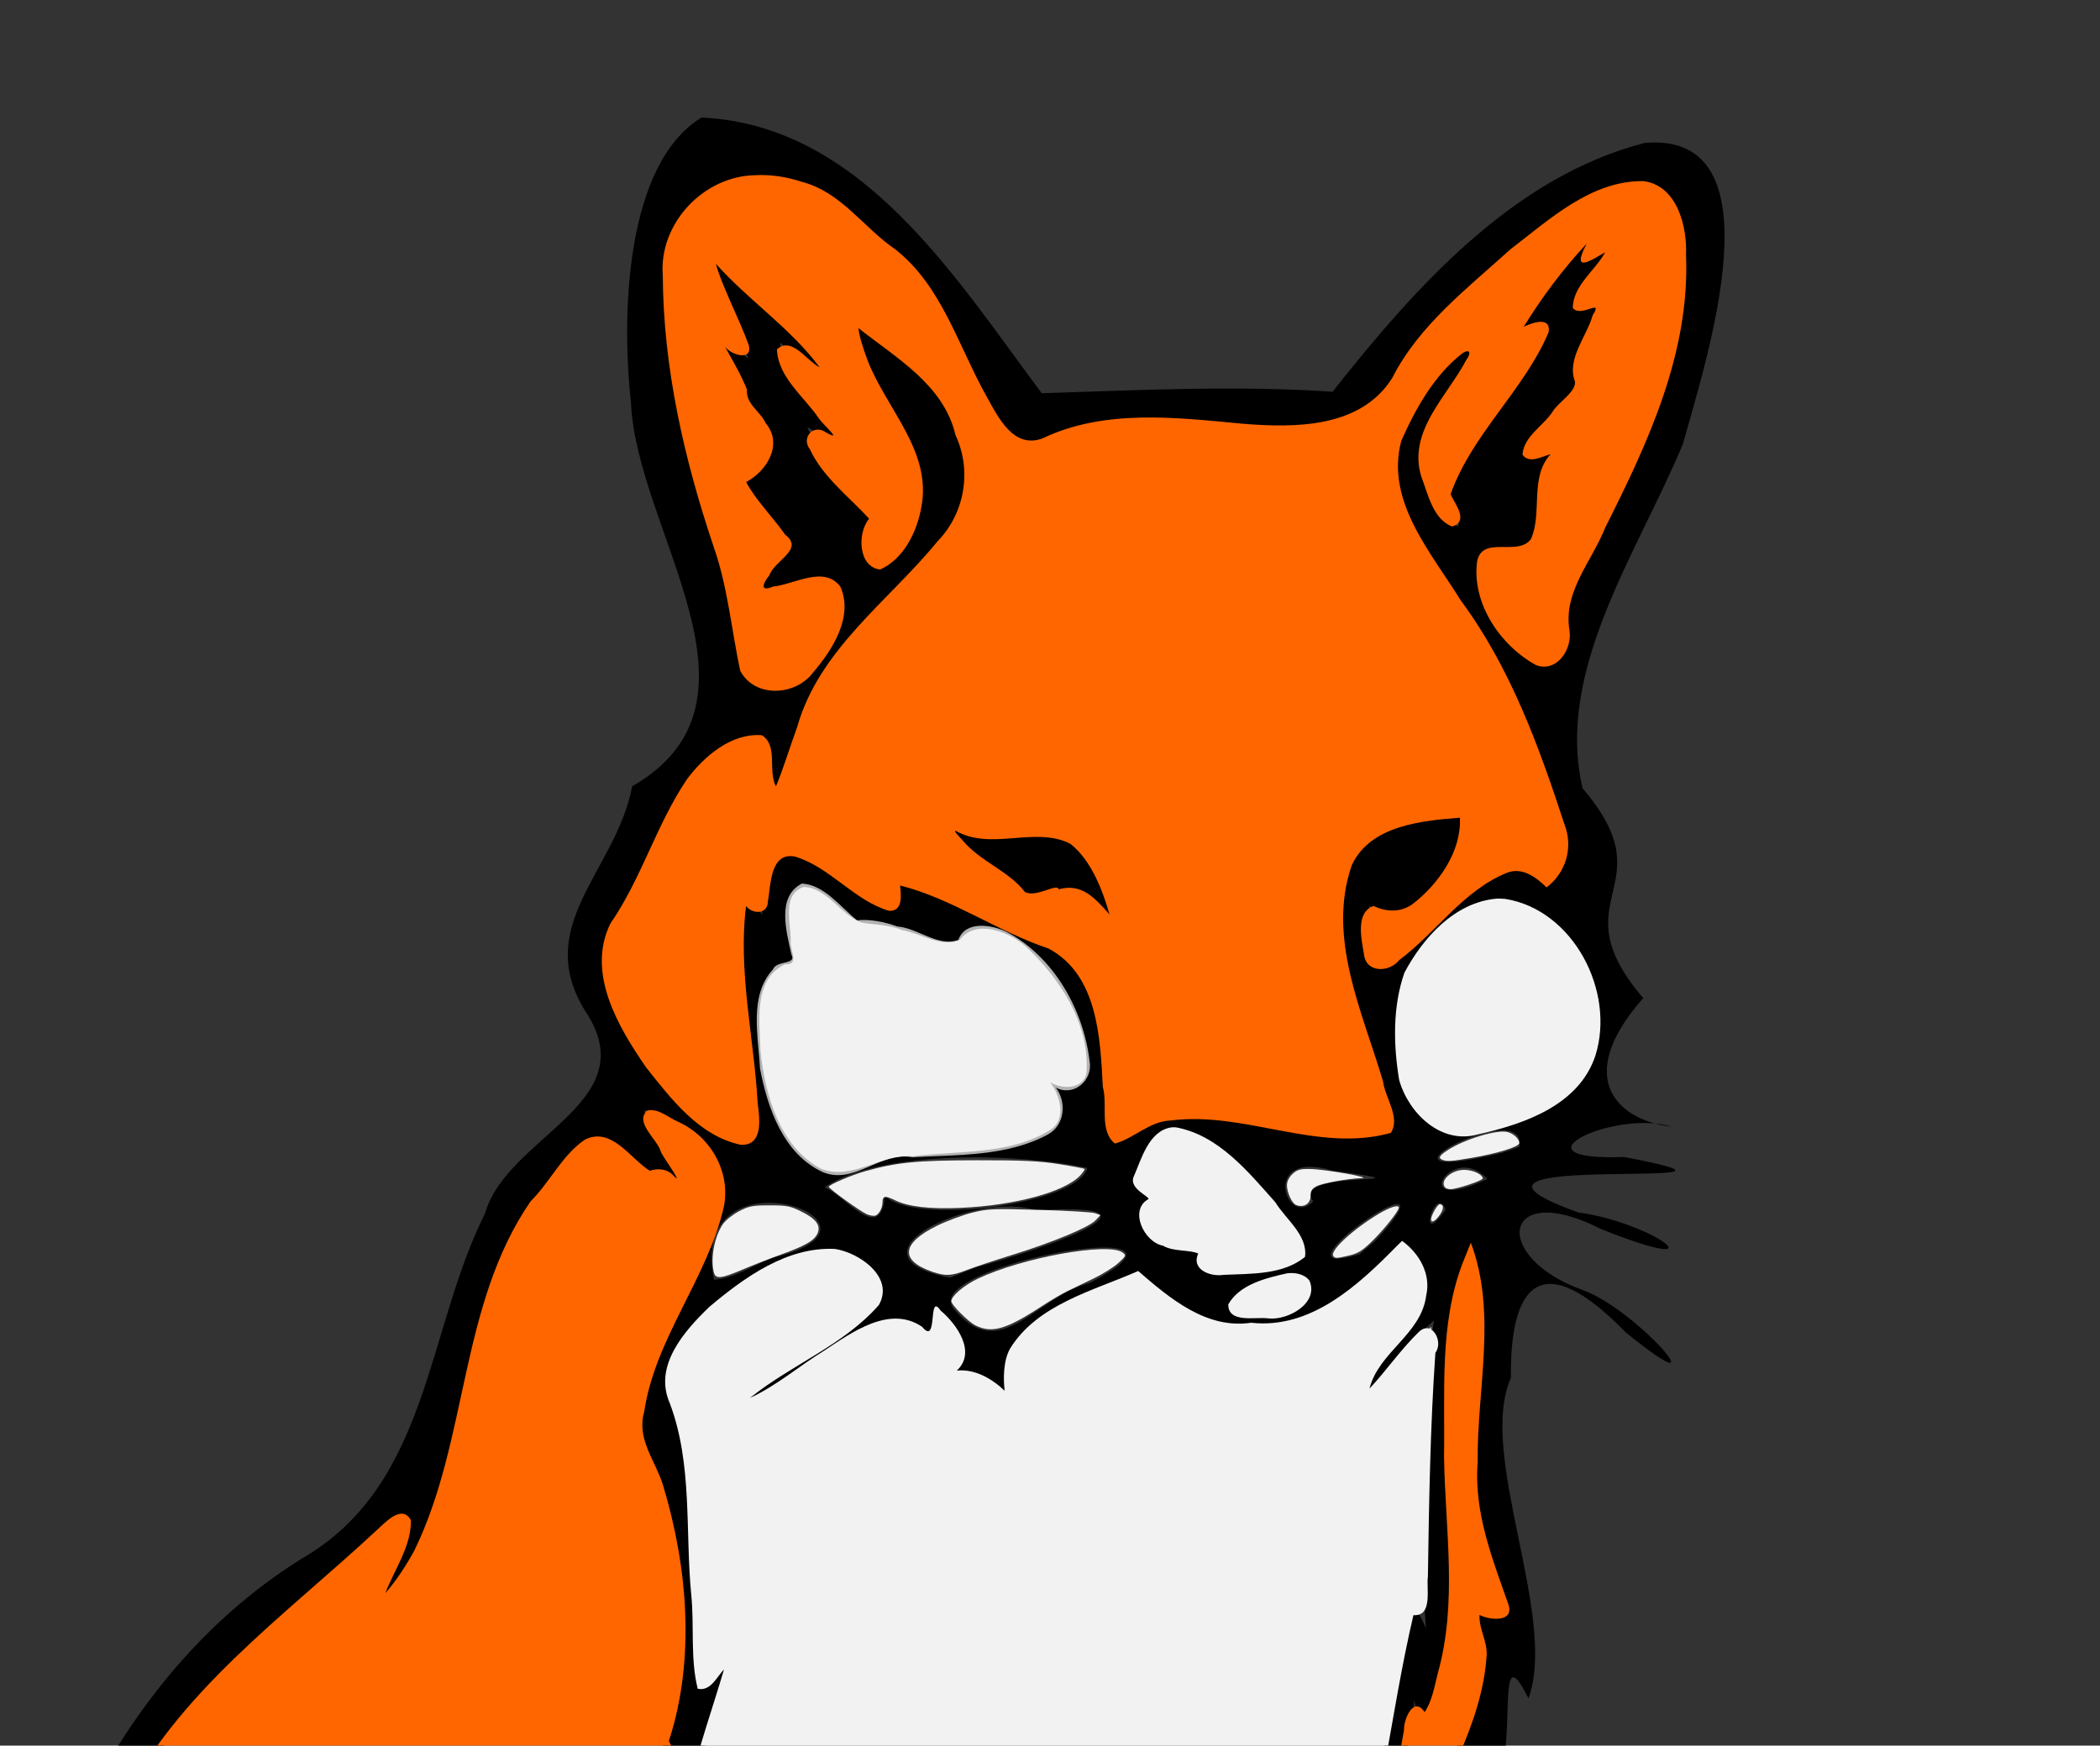 <?xml version="1.0" encoding="UTF-8" standalone="no"?>
<svg
   xmlns:dc="http://purl.org/dc/elements/1.1/"
   xmlns:cc="http://creativecommons.org/ns#"
   xmlns:rdf="http://www.w3.org/1999/02/22-rdf-syntax-ns#"
   xmlns:svg="http://www.w3.org/2000/svg"
   xmlns="http://www.w3.org/2000/svg"
   xmlns:sodipodi="http://sodipodi.sourceforge.net/DTD/sodipodi-0.dtd"
   xmlns:inkscape="http://www.inkscape.org/namespaces/inkscape"
   viewBox="0 0 544.09 452.36"
   id="svg2"
   version="1.1"
   inkscape:version="0.48.5 r10040"
   width="100%"
   height="100%"
   sodipodi:docname="outline-41507.svg"
   inkscape:export-filename="/home/karmax/Bureau/1.png"
   inkscape:export-xdpi="90"
   inkscape:export-ydpi="90">
  <rect x="0" y="0" width="544.09" height="452.36" fill="#333333" stroke="none"/>
  <defs
     id="defs232" />
  <sodipodi:namedview
     pagecolor="#ffffff"
     bordercolor="#666666"
     borderopacity="1"
     objecttolerance="10"
     gridtolerance="10"
     guidetolerance="10"
     inkscape:pageopacity="0"
     inkscape:pageshadow="2"
     inkscape:window-width="1920"
     inkscape:window-height="1031"
     id="namedview230"
     showgrid="false"
     inkscape:zoom="1.7940591"
     inkscape:cx="14.270761"
     inkscape:cy="177.18514"
     inkscape:window-x="0"
     inkscape:window-y="0"
     inkscape:window-maximized="1"
     inkscape:current-layer="g3333" />
  <g
     id="g3333"
     transform="translate(554.051,-584.395)">
    <g
       transform="translate(-793.864,512.01)"
       id="g3327">
      <path
         style="fill-rule:evenodd"
         inkscape:connector-curvature="0"
         d="m 769.544,256.411 c -2.176,-0.797 -4.988,-2.418 -6.25,-3.604 -4.238,-3.981 -2.16,-5.272 2.801,-1.739 1.915,1.364 3.627,1.838 5.03,1.393 1.317,-0.418 1.89,-0.293 1.506,0.328 -0.77,1.247 1.609,2.212 5.451,2.212 1.927,0 2.918,0.509 2.918,1.5 0,1.95 -6.013,1.904 -11.456,-0.089 h 2e-5 z"
         id="path26"
         transform="matrix(1.236,0,0,1.236,-447.799,-7.768)" />
      <path
         style="fill:#ffcc00;fill-rule:evenodd"
         inkscape:connector-curvature="0"
         d="M 584.225,176.988 C 583.551,175.91 583,174.796 583,174.514 c 0,-0.88 3.329,-0.42 7.5,1.037 l 4,1.397 -3.682,-0.507 c -2.64,-0.363 -3.921,-0.08 -4.525,1 -0.719,1.285 -1.024,1.218 -2.068,-0.454 h -2e-5 z"
         id="path90"
         transform="matrix(0.421,0,0,0.421,237.345,243.241)" />
      <path
         style="fill-rule:evenodd"
         inkscape:connector-curvature="0"
         d="m 786.611,255.763 c -2.411,-3.081 -2.819,-3.223 -8.456,-2.944 -6.593,0.327 -7.611,-0.14 -17.834,-8.174 -3.871,-3.042 -5.978,-5.376 -5.642,-6.25 0.656,-1.71 0.352,-1.726 4.258,0.223 2.438,1.216 4.527,1.441 8.404,0.905 12.65,-1.749 15.315,-0.5 20.402,9.562 4.773,9.442 4.108,13.37 -1.131,6.677 z"
         id="path212"
         transform="matrix(1.236,0,0,1.236,-447.799,-7.768)"
         sodipodi:nodetypes="csssssscc" />
    </g>
    <path
       style="fill-rule:evenodd"
       d="m -206.134,1467.186 c -46.368,6.928 -61.884,-43.27 -74.159,-76.898 -14.957,-3.998 -58.812,-16.651 -32.313,11.469 43.103,2.026 48.57,78.868 -3.927,64.363 -35.993,8.442 -85.014,-9.619 -60.756,-53.657 9.574,-19.81 -33.21,-54.93 -17.679,-20.096 5.512,49.653 -63.367,27.146 -87.729,55.41 -32.718,16.319 -68.889,16.713 -105.914,14.899 -16.038,-1.938 -34.421,3.781 -49.265,-1.973 -15.747,-8.197 -27.805,-31.659 -31.626,-18.034 -16.019,-20.002 -14.755,5.929 -29.871,-16.82 -30.448,-23.691 -28.198,-62.899 -25.351,-97.452 3.068,-31.283 8.296,-60.371 32.404,-70.975 17.174,-18.086 41.906,-15.903 63.71,-18.16 16.75,2.223 43.426,23.671 26.715,-4.324 2.439,-16.043 -7.778,-9.595 -1.181,-33.384 -4.285,-12.43 12.497,-32.282 13.269,-41.089 33.446,-20.494 41.877,-54.088 49.653,-90.62 13.076,-32.707 33.988,-62.736 64.328,-81.568 33.108,-19.139 32.143,-58.959 47.413,-89.357 5.616,-19.879 40.598,-28.372 26.801,-51.262 -15.441,-22.996 7.162,-37.261 11.345,-59.493 38.396,-22.1 1.085,-66.032 -0.319,-99.594 -2.544,-23.092 -1.294,-61.688 18.274,-73.717 41.522,1.895 65.905,41.67 88.157,71.44 24.843,-0.775 50.237,-2.069 75.352,-0.389 21.271,-26.872 46.791,-55.761 80.952,-64.485 35.368,-2.981 15.787,56.41 9.821,78.043 -11.67,28.092 -33.102,58.453 -26.01,89.179 22.227,26.065 -6.649,28.122 15.732,54.409 -18.727,21.19 -6.001,31.84 7.305,33.292 -14.869,-4.531 -42.787,8.969 -12.214,7.878 49.351,9.455 -58.483,-2.337 -11.899,14.371 20.163,2.8 37.728,17 5.863,4.298 -25.479,-13.05 -28.876,7.205 -4.555,15.877 14.38,5.29 36.653,31.752 10.922,10.861 -22.205,-22.837 -29.997,-11.743 -29.705,11.857 -8.823,19.721 12.239,61.731 4.558,83.012 -11.26,-22.486 1.9,32.409 -16.5,26.713 -7.116,39.477 -36.258,69.049 -44.823,107.266 -1.863,58.874 -7.595,117.551 -12.744,176.203 32.61,-10.594 62.959,55.985 20.461,58.111 -5.648,19.362 55.877,-2.963 51.634,34.35 10.284,31.905 -22.023,41.356 -46.13,40.048 z m -132.982,-15.649 c -1.133,-29.172 7.776,30.935 7.894,-4.221 0.196,-33.781 3.745,-7.929 4.465,10.051 5.615,-26.577 2.094,-6.103 9.519,4.595 13.995,-6.073 4.413,-54.471 11.125,-15.951 -1.533,23.118 5.813,11.172 8.15,-2.985 -2.111,40.048 24.026,-12.504 1.743,-23.554 -4.758,-16.991 -47.214,-5.14 -27.626,-17.978 -14.531,-32.672 -11.582,-70.239 -21.527,-104.547 -6.692,-21.358 1.374,-75.268 -24.174,-76.444 -3.779,25.051 -13.849,-14.969 -24.192,4.083 -9.532,-8.555 -32.382,-27.792 -18.975,0.225 20.515,59.438 25.324,122.826 45.308,182.294 27.858,-8.62 -19.827,19.29 -4.929,39.022 4.779,17.175 14.301,12.784 11.423,-2.213 10.597,43.832 4.963,-50.987 8.806,-3.83 -3.531,9.969 17.222,37.664 12.991,11.455 z m 125.705,7.902 c 4.511,-14.673 3.672,-21.789 8.21,-8.226 0.281,-18.17 -0.954,-42.233 3.979,-11.185 -6.071,24.922 10.131,21.287 11.266,3.014 3.069,35.36 3.962,-39.237 7.073,-2.663 -1.281,20.918 0.579,17.983 6.556,1.547 1.531,45.387 23.986,-44.911 -15.744,-30.916 -12.438,-3.79 -49.169,9.825 -28.866,-6.142 -33.746,-54.779 -11.66,-120.082 -11.851,-179.784 8.017,-30.606 -8.02,-18.332 -20.905,-0.501 -14.796,-14.027 -33.957,16.593 -37.004,25.014 3.347,40.295 4.453,80.927 10.188,120.945 7.644,16.496 9.253,-1.688 13.655,22.983 3.681,23.474 13.104,42.59 24.337,45.194 -0.316,15.11 14.937,26.274 29.106,20.719 z m -391.06,-2.974 c -12.867,-4.224 -51.744,-42.851 -18.53,-19.712 11.541,9.078 59.025,29.045 41.878,8.982 15.669,12.866 97.04,5.971 41.813,-1.44 -19.987,-4.64 -24.561,-13.848 -1.065,-5.641 8.917,9.726 72.212,-5.822 43.739,-7.878 -14.698,1.425 -46.281,-2.953 -14.69,-6.319 37.442,-11.68 -36.299,1.543 0.709,-15.876 27.768,-18.538 -42.489,1.732 -18.099,-30.068 4.602,-14.53 -42.08,-1.627 -21.746,-21.46 22.672,-18.172 -35.279,1.075 -6.005,-13.063 21.375,-20.511 -31.492,-27.445 -45.314,-24.534 -23.701,-14.511 -46.124,-46.059 -79.13,-34.661 -36.427,8.473 31.131,-20.369 43.324,-4.198 13.625,17.469 42.108,46.833 59.125,28.253 -6.506,-18.172 -66.212,-33.588 -18.652,-23.518 37.654,25.483 -21.222,-55.624 -9.666,-17.478 -12.936,-15.223 -45.011,-23.439 -27.979,-8.401 -21.206,-7.429 -60.538,1.351 -31.411,6.348 -18.818,-4.619 -65.872,48.863 -28.912,27.209 -21.526,27.715 -29.063,67.2 -13.84,100.114 18.556,52.562 7.748,-55.574 14.535,-9.078 -3.316,16.132 23.851,60.495 11.526,21.202 -3.375,-51.201 16.005,29.006 27.772,27.938 -7.662,-28.811 22.933,30.709 43.385,23.88 -3.48,0.455 16.307,3.427 7.234,-0.601 z m 137.97,-25.758 c 16.16,-8.077 44.726,-28.034 9.828,-16.113 13.306,-11.448 38.777,-29.899 42.337,-45.957 -42.89,24.356 14.398,-21.708 8.274,-43.496 -11.696,12.579 -31.293,26.041 -8.183,2.051 18.276,-21.3 10.416,-43.707 -18.483,-29.178 -19.105,-1.893 -34.338,15.368 -38.167,27.283 1.685,-18.766 15.07,-41.374 -11.707,-20.714 -15.321,12.764 -26.208,4.831 -38.987,20.832 19.251,-34.199 -34.535,15.524 -20.801,18.155 18.434,-2.131 27.822,-3.936 4.56,9.694 -21.303,27.764 47.006,-4.83 34.313,6.25 -17.837,8.686 -25.809,46.813 2.414,25.661 15.926,-22.582 14.782,-9.388 2.113,5.955 36.096,-15.029 -23.524,36.477 14.308,13.442 10.689,-11.72 18.4,-26.062 7.026,-0.452 -13.907,15.907 -16.468,25.741 6.864,12.973 21.046,-8.468 -30.718,36.714 4.29,13.613 z m 35.665,-13.236 c -3.065,-6.621 -7.775,10.284 0,0 z m 7.759,-3.487 c -0.644,-17.412 -9.471,14.988 0,0 z m 16.213,0.643 c 16.979,-17.174 -11.16,-47.641 -17.671,-15.857 13.535,-3.795 3.505,34.433 11.329,4.935 3.413,-2.693 -3.448,23.587 6.343,10.922 z m 191.498,-38.064 c -2.42,-23.75 7.735,24.418 4.122,-7.718 -4.188,-34.584 8.25,42.612 8.593,0.127 7.449,32.122 -1.613,-41.805 -28.829,-24.491 -0.151,6.338 12.638,65.58 16.114,32.082 z m -72.907,-2.129 c 3.57,-25.786 -8.786,-46.175 -34.732,-30.582 -7.957,16.458 -5.204,39.619 17.685,33.292 3.732,-1.44 18.925,5.174 17.047,-2.711 z m -100.312,-12.67 c -1.673,-18.706 -8.797,-48.515 -14.808,-13.154 -6.534,12.639 11.871,3.751 1.756,19.382 4.245,2.413 17.151,3.002 13.052,-6.228 z m 72.767,-35.535 c 34.237,-27.698 14.143,-73.306 14.931,-110.168 -0.657,-21.903 -3.737,-30.2 -14.585,-5.459 -34.664,26.246 -26.469,68.96 -18.325,105.725 2.107,15.92 3.457,28.894 17.978,9.901 z m 23.037,-2.808 c -3.82,-23.293 -21.057,22.097 0,5.653 0,-1.884 0,-3.769 0,-5.653 z m -242.395,-9.579 c 28.125,-18.316 53.147,-18.777 87.578,-30.53 -4.904,11.207 59.466,10.864 36.264,-20.563 -10.472,-43.306 -27.634,-85.591 -32.986,-129.812 6.753,-30.635 -16.039,-71.005 -5.381,-95.89 0.886,34.566 22.982,66.195 15.114,100.196 1.445,27.045 20.13,81.864 44.092,73.015 18.543,5.875 42.904,12.152 34.477,-18.591 8.092,-31.211 -13.547,-77.269 -26.418,-91.762 -12.807,-17.636 9.484,-57.301 -0.21,-63.458 10.062,-27.33 2.49,-65.653 -6.194,-77.865 -5.233,-31.626 47.263,-68.245 4.164,-84.9 -12.4,-11.239 28.971,42.851 1.569,14.025 -3.915,10.598 -13.479,-21.557 -24.853,0.342 -33.646,31.841 -16.616,88.173 -52.386,117.812 9.234,-17.292 21.693,-42.822 -3.005,-16.155 -27.746,22.686 -56.153,46.8 -65.894,82.986 -13.873,33.798 -15.737,71.898 -1.143,105.787 8.057,30.628 35.948,57.433 36.936,88.084 -15.718,-39.685 -44.708,-73.425 -53.914,-115.972 -4.569,-21.774 -39.442,16.504 -29.121,19.296 -17.913,8.463 -17.656,52.072 -12.966,50.416 6.702,31.27 11.106,65.537 28.199,93.599 6.701,10.297 18.578,6.565 26.077,-0.058 z m 206.178,-97.785 c 18.868,-16.491 27.889,-61.209 35.936,-68.841 1.981,23.432 -11.402,80.679 10.556,83.236 8.531,-15.989 18.819,-18.962 32.374,-15.24 29.395,-21.899 15.31,-60.471 28.13,-90.88 14.187,-31.41 24.388,-64.047 27.97,-98.462 4.315,-14.487 3.205,-34.19 9.427,-19.523 -1.912,-24.578 -0.479,-61.956 2.046,-79.739 -12.659,11.029 -30.311,43.575 -13.916,8.291 15.644,-8.634 13.192,-26.189 4.713,-26.955 -17.245,23.358 -46.759,30.345 -66.992,7.101 -26.039,8.734 -45.872,17.727 -27.451,45.255 -4.003,-19.323 -20.991,-24.718 -29.28,-17.082 22.801,-2.18 0.668,-29.472 3.548,-10.511 -13.69,-22.106 -47.626,25.176 -51.492,14.863 11.415,-11.508 59.707,-26.236 25.689,-39.075 -21.019,-0.061 -48.342,25.961 -42.732,37.86 8.892,10.596 4.451,47.518 7.779,68.914 -3.44,24.522 17.92,-27.507 5.602,8.592 -12.756,35.448 -13.694,49.748 -4.218,80.34 10.6,15.048 15.236,61.875 35.928,38.143 -13.702,25.271 -14.633,72.778 -5.929,90.104 3.766,-5.711 8.058,-11.043 12.311,-16.39 z m 131.524,-123.901 c 4.163,-31.477 28.999,-59.45 27.062,-80.797 -9.464,-25.256 13.442,6.492 2.808,-19.601 -12.775,-24.749 2.483,-63.395 -5.914,-80.857 -9.815,25.529 -2.729,73.848 -3.062,86.829 -2.467,23.753 -7.927,41.421 -11.08,27.272 -0.372,16.25 -21.718,93.907 -15.736,76.855 l 3.158,-4.726 2.765,-4.975 z m -74.337,-175.222 c 36.332,-18.823 -43.344,-4.948 -35.363,6.342 12.169,15.183 21.148,-2.667 35.363,-6.342 z m 55.047,4.579 c 9.953,-16.483 -41.16,7.282 -4.447,2.753 z m -136.739,-11.258 c 36.619,-8.809 -22.836,-29.709 -15.567,5.786 5.521,-0.394 10.456,-3.963 15.567,-5.786 z m 52.559,2.517 c 14.963,-3.989 54.306,-17.135 15.467,-14.702 -15.976,-5.329 -51.615,11.796 -22.43,17.429 l 6.964,-2.727 z m 84.488,-3.177 c -2.997,-10.298 -36.262,-47.721 -40.065,-24.059 -13.395,12.724 29.886,8.509 -0.885,11.073 -1.223,17.369 23.542,5.271 13.597,15.332 8.669,2.532 19.257,1.685 27.353,-2.346 z m 18.79,-3.705 c 24.413,-26.401 -30.771,11.691 -4.082,3.492 l 4.082,-3.492 z m -127.132,-11.589 c 7.509,7.733 50.148,2.212 52.477,-7.242 -19.732,-4.237 -54.713,-4.251 -68.051,5.016 5.054,2.01 14.6,15.024 15.573,2.226 z m 145.278,3.604 c -2.566,-7.13 -7.696,10.876 0,0 z m -34.273,-2.206 c -6.655,-8.505 35.309,-3.714 4.893,-7.978 -18.792,-5.564 -11.92,15.264 -4.893,7.978 z m 45.086,-5.767 c -9.2,-10.195 -21.168,9.995 0,0 z m -156.404,-6.969 c 31.392,-0.074 59.715,-3.27 36.85,-23.415 30.85,26.192 8.614,-41.76 -15.866,-32.883 2.811,11.204 -32.215,-10.173 -26.557,0.164 -14.343,-18.006 -23.399,-15.5 -15.616,8.894 -19.24,-10.352 -11.15,71.414 21.189,47.24 z m 164.705,-1.347 c 2.55,-13.863 -45.509,11.344 -4.494,1.548 l 4.494,-1.548 z m -198.037,-4.354 c -0.814,-15.637 -11.756,-76.304 1.869,-55.818 -0.638,-41.357 32.103,7.324 35.001,-4 -8.361,-16.672 28.337,9.901 39.074,10.715 21.18,11.721 13.219,39.441 17.349,51.829 20.286,-18.336 46.592,3.927 71.965,-3.48 -8.048,-25.058 -34.066,-79.061 10.934,-80.891 22.166,-11.404 -4.522,40.172 -16.981,23.371 -5.17,46.374 29.131,-28.215 45.379,-6.821 12.464,-6.214 -4.233,-31.777 -9.856,-50.472 -14.844,-28.253 -43.76,-50.958 -22.352,-74.67 5.606,-15.171 25.779,-21.608 6.567,1.681 -16.405,19.303 10.614,42.442 1.453,26.91 -11.8,-2.619 35.928,-51.986 20.687,-46.018 -20.663,17.539 27.907,-45.769 14.754,-19.097 27.58,-18.789 -21.114,24.852 5.425,9.974 -4.898,10.831 -11.984,24.873 -5.574,22.372 -6.445,9.962 -29.737,27.237 -3.507,15.21 -18.721,12.345 4.41,32.439 -22.751,29.627 -8.295,14.054 24.994,47.482 19.587,12.95 14.019,-30.151 34.495,-60.483 30.409,-95.838 -5.825,-35.172 -54.101,14.996 -68.162,29.165 -15.216,43.249 -64.337,7.091 -96.326,25.739 -18.639,7.129 -21.285,-43.044 -43.276,-51.542 -20.498,-29.684 -64.119,-19.072 -52.509,20.713 -0.978,33.043 16.405,57.36 17.966,88.61 14.876,20.306 38.207,-30.485 14.995,-21.33 -7.423,1.737 -20.764,7.801 -4.184,-10.415 0.171,-0.923 -22.964,-27.603 -11.302,-16.671 2.113,-3.373 14.536,-7.195 -0.762,-20.6 7.851,1.071 -22.215,-33.22 2.418,-11.066 -5.266,-15.165 -23.053,-45.122 -0.336,-17.862 14.873,8.622 37.81,40.097 8.633,13.654 -0.526,13.766 39.712,41.849 6.993,21.895 5.634,13.043 3.439,10.001 18.846,23.745 -6.883,0.294 -3.418,24.5 8.089,1.761 7.809,-23.184 -13.906,-29.29 -15.992,-54.82 21.199,17.03 24.66,14.455 31.175,38 4.939,23.522 -33.114,39.473 -41.455,64.023 -6.556,16.952 -9.518,40.035 -12.118,7.949 -24.125,3.479 -25.085,30.331 -35.505,44.651 -20.095,18.11 26.539,70.619 33.38,56.871 z m 196.327,-3.293 c 47.381,-11.165 5.357,-86.415 -24.81,-40.613 -10.053,18.079 -4.507,55.746 24.81,40.613 z"
       id="path228"
       inkscape:connector-curvature="0"
       sodipodi:nodetypes="ccccccccccccccccccccccccccccccccccccccccccccccccccccccccccccccccccccccccccccccccccccccccccccccccccccccccccccccccccccccccccccccccccccccccccccccccccccccccccccccccccccccccccccccccccccccccccccccccccccccccccccccccccccccccccccccccccccccccccccccccccccccccccccccccccccccccccccccccccccccccccccccccccccccccccccc" />
    <path
       style="fill:#ff6600"
       d="m -386.376,872.205 c -3.368,3.108 2.628,7.355 3.542,10.644 0.436,1.253 5.881,8.645 3.52,6.481 -1.65,-2.12 -4.372,-2.245 -6.375,-1.531 -5.077,-3.146 -9.886,-11.534 -16.844,-8.062 -5.895,4.028 -9.018,10.979 -14.062,16 -18.45,26.81 -16.094,61.778 -30.094,90.438 -2.128,3.938 -4.606,7.7 -7.531,11.094 2.356,-6.154 6.761,-12.179 6.625,-18.938 -2.456,-4.412 -7.02,1.056 -9.25,2.969 -23.686,22.042 -51.491,41.677 -66.062,71.406 -13.075,29.446 -23.087,62.286 -17.625,94.844 2.981,18.419 9.671,36.218 17.541,53.012 8.864,18.089 21.014,34.819 26.146,54.519 -16.608,-34.692 -39.549,-66.859 -49.219,-104.438 -0.756,-4.335 -3.846,-8.786 -8.875,-7.812 -9.92,1.323 -16.529,10.378 -22.312,17.75 -1.467,2.621 -3.615,6.067 -1.812,9 -13.398,11.484 -15.313,31.104 -13.906,47.719 1.579,4.492 3.55,8.59 3.983,13.587 6.42,29.367 11.254,60.415 28.142,85.726 5.346,7.391 15.99,5.866 22.562,1.156 26.42,-18.706 59.365,-22.548 89.5,-32.406 3.12,7.049 12.79,5.695 19.093,5.929 9.7,-0.182 22.572,-3.967 24.688,-14.836 0.47,-7.889 -5.54,-14.11 -6.719,-21.781 -10.036,-38.258 -24.057,-75.883 -29.991,-115.087 -1.386,-11.132 1.472,-22.427 -1.072,-33.475 -2.613,-18.752 -8.922,-39.213 -7.25,-57 4.801,28.879 19.008,56.902 14.281,86.719 0.807,22.089 8.036,43.931 19.75,62.5 5.297,7.757 13.292,15.508 23.562,14.094 10.892,0.758 22.711,7.159 33.438,2.219 8.146,-4.384 5.025,-15.29 5.575,-22.719 0.695,-17.352 0.406,-35.084 -6.173,-51.417 -5.53,-15.812 -13.405,-30.804 -22.996,-44.395 -5.359,-13.754 0.659,-28.688 2.594,-42.656 0.936,-5.836 2.228,-12.644 -0.75,-17.875 6.903,-21.177 4.897,-45.125 -1.531,-66.375 -1.957,-6.287 -6.881,-11.902 -4.875,-18.875 2.789,-19.058 16.328,-34.549 20.625,-53.062 1.903,-9.18 -3.41,-18.361 -11.781,-22.156 -2.514,-1.063 -5.229,-3.636 -8.062,-2.906 z"
       id="path3360"
       inkscape:connector-curvature="0" />
    <path
       style="fill:#ff6600"
       d="m -175.157,911.861 c -5.993,15.779 -4.482,33.312 -4.757,49.937 0.277,18.759 3.556,37.777 -1.605,56.166 -0.889,3.448 -1.431,7.136 -3.42,10.115 -2.807,-4.258 -5.442,1.733 -5.338,4.608 -3.776,22.241 -10.257,44.173 -14.287,66.267 1.262,4.625 5.912,0.341 6.406,-2.531 4.406,-10.443 5.677,-22.053 10.962,-32.229 6.474,-16.726 17.124,-32.532 18.32,-50.802 0.22,-3.67 -2.022,-6.842 -1.844,-10.5 2.623,1.371 8.944,2.002 7.531,-2.594 -4.185,-11.937 -9.033,-23.995 -8.01,-36.937 -0.23,-18.929 5.103,-38.626 -1.771,-56.938 -0.729,1.812 -1.458,3.625 -2.188,5.438 z"
       id="path3362"
       inkscape:connector-curvature="0" />
    <path
       style="fill:#ff6600"
       d="m -358.345,629.798 c -13.429,0.193 -25.042,12.538 -23.987,26 0.145,24.008 5.52,47.479 13.132,70.132 3.689,10.395 4.655,21.662 6.917,32.243 3.694,7.148 14.28,6.604 18.812,0.594 5.028,-5.858 10.581,-14.381 7.188,-22.281 -4.191,-5.711 -11.989,-0.624 -17.438,-0.094 -3.639,1.549 -2.627,-0.945 -1.031,-2.844 1.35,-3.954 9.192,-6.769 4.146,-10.578 -3.139,-4.49 -7.992,-9.427 -10.114,-13.672 5.322,-2.77 9.636,-9.755 5.094,-15.188 -1.484,-3.206 -5.203,-4.975 -4.906,-8.781 -1.515,-3.874 -3.673,-7.438 -5.688,-11.094 1.684,2.309 7.482,3.811 6.094,-0.625 -2.446,-6.648 -7.072,-15.578 -8.438,-20.844 8.467,9.483 19.344,16.667 26.875,26.812 -3.325,-1.629 -7.232,-8.152 -11.062,-4.656 0.251,7.217 7.067,12.302 10.844,17.875 1.088,1.677 6.615,6.37 1.812,3.625 -3.16,-2.237 -6.435,1.361 -4.156,4.344 3.391,7.313 10.519,12.659 15.375,18.062 -3.123,3.71 -2.833,12.491 2.844,13.156 6.036,-2.62 9.542,-9.706 10.656,-15.969 2.94,-14.622 -9.052,-25.642 -13.906,-38.281 -0.944,-2.563 -2.176,-6.122 -2.344,-8.312 9.743,7.749 22.052,14.613 25.146,27.734 4.292,9.207 2.411,20.284 -4.713,27.574 -12.656,15.496 -30.676,27.936 -36.36,48.199 -1.857,5.025 -3.423,10.363 -5.448,15.243 -2.196,-4.034 0.644,-10.555 -3.656,-13.25 -7.841,-0.626 -14.934,5.406 -19.406,11.406 -7.957,11.792 -11.767,25.707 -19.844,37.406 -6.294,12.824 2.06,26.845 9.281,37.312 6.508,8.179 13.692,17.698 24.438,20 5.955,0.397 4.978,-6.844 4.447,-10.713 -0.936,-17.007 -5.149,-34.152 -3.009,-51.162 1.496,2.081 5.618,2.37 5.656,-1.188 0.767,-4.179 0.541,-12.933 7.094,-11.594 9.047,2.77 15.191,11.298 24.219,14.031 3.879,0.28 3.124,-4.426 2.938,-6.562 13.487,3.412 25.314,11.972 38.469,16.344 12.748,6.839 13.371,23.034 14.059,35.899 1.305,4.569 -1.013,11.321 3.129,14.633 4.871,-1.262 8.958,-5.794 14.469,-5.969 19.168,-2.485 38.073,8.488 57,3.219 2.608,-3.915 -1.487,-9.129 -1.993,-13.327 -5.312,-17.962 -14.644,-37.261 -8.101,-56.048 4.763,-10.365 18.355,-11.548 28,-12.312 0.454,8.679 -5.493,17.137 -12.125,22.281 -3.053,2.319 -6.901,2.206 -10.219,0.594 -4.814,1.664 -3.139,8.67 -2.5,12.5 0.491,4.929 6.592,4.759 9.125,1.531 9.549,-7.123 16.573,-18.05 27.906,-22.625 3.977,-1.576 7.567,1.164 10.281,3.781 5.08,-3.865 6.949,-10.443 4.625,-16.344 -6.618,-20.267 -14.052,-40.74 -26.866,-58.021 -7.616,-12.372 -19.565,-25.679 -15.416,-41.323 3.688,-8.384 8.562,-17.074 15.875,-22.75 2.04,-1.305 2.203,0.095 1.031,1.656 -4.953,9.461 -15.319,18.571 -11.719,30.312 1.75,4.5 2.987,11.002 7.969,12.938 4.537,-1.348 0.668,-5.943 -0.375,-8.344 5.479,-15.536 19.001,-26.921 25.375,-41.938 0.847,-4.775 -5.469,-1.997 -6.438,-1.438 4.717,-7.702 10.222,-15.027 16.344,-21.594 -4.424,8.315 1.643,3.978 4.781,2.25 -2.589,4.737 -8.318,8.602 -8.406,14.406 2.035,2.759 8.11,-2.746 5.158,1.922 -1.504,5.476 -6.804,11.279 -4.596,17.14 0.367,2.743 -4.332,5.326 -5.828,7.928 -2.433,3.65 -7.453,6.356 -7.765,11.072 1.835,2.472 5.001,0.431 7.281,-0.125 -5.497,5.99 -2.063,15.112 -5.062,21.938 -3.331,4.748 -12.766,-1.153 -14,6 -1.309,10.823 6.044,21.613 15.25,26.688 5.431,2.13 9.59,-4.223 8.688,-9.125 -1.592,-9.98 5.857,-17.783 9.316,-26.554 11.074,-21.938 21.94,-45.302 20.902,-70.509 0.331,-7.465 -2.306,-18.165 -11.094,-19.219 -13.568,-0.121 -24.254,9.935 -34.375,17.656 -11.174,10.129 -23.742,19.722 -30.656,33.375 -8.184,13.017 -25.234,12.96 -38.904,11.833 -17.172,-1.615 -35.669,-3.862 -51.721,3.823 -7.459,2.759 -11.435,-5.406 -14.375,-10.719 -7.37,-13.023 -11.697,-28.965 -23.875,-38.375 -8.126,-5.572 -13.902,-14.744 -24,-17.375 -3.862,-1.293 -8.005,-1.96 -12.125,-1.75 z m 51.812,169.844 c 9.27,5.365 20.573,-1.257 29.781,3.406 5.563,4.326 8.524,12.55 10.156,18.312 -3.645,-4.094 -7.118,-8.223 -13.188,-6.5 -0.224,-1.756 -5.99,2.318 -8.75,0.656 -4.111,-5.39 -11.527,-7.876 -16.031,-13.25 -0.495,-0.655 -2.375,-2.335 -1.969,-2.625 z"
       id="path3364"
       inkscape:connector-curvature="0"
       sodipodi:nodetypes="cccccccccccccccccccccccccccccccccccccccccccccccccccccccccccccccccccccccccccccccccccccccccccccc" />
    <path
       style="fill:#b3b3b3"
       d="m -342.122,1229.273 c -2.983,-7.417 -3.631,-13.105 -3.609,-31.689 0.018,-14.512 0.327,-20.061 1.426,-25.619 1.868,-9.439 4.73,-19.231 7.197,-24.619 1.106,-2.416 1.841,-4.563 1.632,-4.772 -0.208,-0.208 -1.672,0.756 -3.252,2.144 -8.894,7.809 -13.75,3.94 -22.051,-17.568 -2.869,-7.434 -6.408,-16 -7.863,-19.035 -5.823,-12.14 -8.636,-26.827 -8.002,-41.779 0.51,-12.025 1.673,-17.17 8.845,-39.122 2.846,-8.713 4.948,-16.067 4.67,-16.343 -0.522,-0.52 -1.234,0.32 -5.873,6.919 -1.51,2.148 -2.929,3.721 -3.153,3.495 -0.224,-0.226 -0.439,-2.42 -0.476,-4.875 -0.155,-10.169 -1.885,-49.307 -2.349,-53.139 -0.739,-6.107 -2.549,-12.853 -4.399,-16.404 -2.094,-4.017 -1.52,-7.408 2.298,-13.595 6.468,-10.48 21.495,-21.056 33.49,-23.572 5.444,-1.142 9.391,-0.042 13.998,3.901 6.78,5.804 3.102,10.542 -17.745,22.857 -13.493,7.971 -16.749,10.44 -15.796,11.981 1.115,1.804 4.441,0.655 9.995,-3.453 24.444,-18.081 32.051,-20.97 38.424,-14.597 1.284,1.284 2.54,2.335 2.79,2.335 0.25,0 0.455,-1.221 0.455,-2.712 0,-3.448 1.048,-4.095 3.087,-1.906 4.324,4.642 3.59,10.472 -1.517,12.044 -1.521,0.468 -3.469,1.268 -4.329,1.777 -2.651,1.57 -0.787,1.966 2.855,0.606 6.015,-2.245 7.507,-2.248 12.049,-0.026 4.467,2.186 5.484,3.352 7.969,9.135 2.571,5.985 4.662,9.231 4.958,7.697 0.307,-1.594 -3.519,-10.432 -5.074,-11.723 -1.684,-1.398 -1.394,-9.61 0.469,-13.262 2.948,-5.779 11.789,-11.457 25.778,-16.557 l 6.144,-2.24 4.263,3.897 c 16.553,15.129 39.6,13.285 57.401,-4.593 l 6.455,-6.482 1.962,1.544 c 6.048,4.758 3.543,16.448 -4.811,22.453 -2.416,1.736 -3.765,3.695 -5.915,8.591 -5.555,12.648 -4.714,13.03 3.986,1.809 3.445,-4.444 7.74,-9.676 9.544,-11.627 3.264,-3.53 3.278,-3.536 2.867,-1.182 -1.163,6.66 -2.151,28.569 -2.23,49.451 -0.083,21.818 -0.18,23.355 -1.402,22.249 -1.054,-0.954 -1.475,-0.99 -2.132,-0.183 -0.879,1.08 -4.494,19.346 -6.126,30.96 -3.87,27.532 -11.109,53.296 -23.036,81.981 -3.064,7.37 -6.123,15.352 -6.798,17.736 -1.48,5.233 -3.133,17.164 -4.814,34.738 -1.451,15.168 -3.305,23.692 -6.697,30.795 -2.549,5.337 -7.418,11.733 -11.529,15.147 -2.222,1.845 -2.719,1.952 -5.518,1.179 -4.047,-1.117 -11.071,-0.43 -15.383,1.504 -4.026,1.806 -8.588,6.062 -11.483,10.712 -1.122,1.802 -2.141,3.396 -2.264,3.541 -0.123,0.145 -1.506,-0.344 -3.074,-1.088 -3.862,-1.833 -6.609,-6.78 -7.954,-14.329 -1.407,-7.892 -1.4,-17.157 0.03,-37.662 1.327,-19.036 1.497,-29.56 0.477,-29.56 -1.541,0 -4.922,7.284 -13.402,28.865 -7.538,19.185 -13.368,29.707 -21.338,38.508 -2.237,2.471 -6.137,7.283 -8.666,10.694 l -4.598,6.201 -0.856,-2.129 3e-5,0 z"
       id="path3366"
       inkscape:connector-curvature="0" />
    <path
       style="fill:#b3b3b3"
       d="m -346.282,813.361 c -6.652,3.398 -3.979,12.528 -2.738,18.34 1.511,2.827 -3.823,1.446 -4.793,3.941 -6.24,6.824 -3.737,17.282 -3.327,25.646 1.956,10.298 6.074,22.136 16.202,26.823 8.265,3.476 14.895,-5.399 23.219,-3.825 11.771,-0.668 24.596,-0.159 35.156,-5.894 4.403,-2.377 4.926,-8.379 2.062,-12.156 4.634,2.471 9.679,-1.902 8.75,-6.844 -1.582,-13.469 -9.376,-27.135 -21.594,-33.562 -3.915,-1.834 -10.583,-2.902 -12.406,2.125 -5.323,1.911 -10.406,-3.033 -15.787,-3.464 -3.334,-1.219 -7.328,-1.973 -10.463,-1.599 -4.278,-3.425 -8.479,-9.221 -14.281,-9.531 z"
       id="path3368"
       inkscape:connector-curvature="0" />
    <path
       style="fill:#f2f2f2"
       d="m -166.564,817.298 c -10.706,1.056 -18.857,10.189 -23.625,19.188 -3.064,8.778 -2.863,18.761 -1.344,27.812 2.47,8.647 10.856,16.777 20.406,14.062 12.014,-2.677 26.2,-7.56 30.438,-20.438 5.221,-16.634 -5.758,-37.81 -23.438,-40.594 -0.812,-0.02 -1.625,-0.111 -2.438,-0.031 z"
       id="path3370"
       inkscape:connector-curvature="0" />
    <path
       style="fill:#f2f2f2"
       d="m -345.845,814.236 c -5.747,1.964 -3.25,9.538 -3.344,14.094 -0.198,2.375 2.41,6.189 -1.5,5.969 -8.341,3.968 -6.518,15.001 -6.327,22.559 1.221,11.31 4.964,24.693 15.671,30.409 8.15,3.223 15.555,-3.987 23.746,-3.216 11.9,-1.548 25.285,-0.282 35.754,-6.909 4.53,-3.034 1.99,-9.617 -0.125,-12.312 3.403,2.198 9.541,1.696 9.469,-3.375 0.432,-12.232 -7.07,-23.65 -15.688,-31.688 -4.298,-3.897 -13.039,-7.394 -17.219,-1.781 -4.729,2.116 -10.275,-1.816 -15.054,-2.591 -3.276,-1.417 -7.292,-1.344 -10.446,-1.94 -5.383,-2.054 -8.857,-9.012 -14.938,-9.219 z"
       id="path3372"
       inkscape:connector-curvature="0" />
    <path
       style="fill:#f2f2f2"
       d="m -192.189,907.33 c -9.959,10.143 -22.241,21.564 -37.688,19.844 -11.608,1.731 -21.087,-6.315 -29.281,-13.406 -11.665,5.15 -26.072,8.599 -33.188,20.094 -1.824,3.227 -1.76,8.032 -1.406,10.938 -3.281,-3.13 -7.727,-5.716 -12.406,-5.219 5.213,-4.816 -0.092,-12.119 -4.21,-15.583 -3.385,-4.958 -0.541,9.396 -4.759,4.24 -8.495,-5.783 -18.35,1.543 -25.456,6.218 -6.432,3.945 -12.264,9.032 -19.169,12.219 10.687,-8.623 24.359,-13.707 33.406,-24.094 4.109,-7.246 -5.108,-13.583 -11.375,-14.531 -12.423,-0.62 -23.445,7.354 -32.531,15 -6.524,6.288 -14.516,15.273 -10.281,24.938 5.978,15.849 3.958,33.149 5.585,49.777 0.808,8.028 -0.292,16.428 1.665,24.254 3.385,0.723 4.862,-3.007 6.812,-5 -5.651,19.186 -13.631,38.615 -11.178,59.122 0.099,6.718 0.217,13.536 2.834,19.659 6.16,16.126 11.895,32.699 20.281,47.781 2.507,4.177 8.067,8.684 12.812,4.812 3.224,-2.269 3.601,-1.694 1.844,1.906 -5.313,14.326 -7.857,29.328 -7.344,44.625 -0.163,13.468 -0.216,27.392 5.25,39.938 11.551,-15.556 25.424,-29.607 32.312,-47.969 5.165,-11.501 9.602,-23.36 14.969,-34.75 0.123,21.254 -2.614,42.667 -0.438,63.844 1.396,6.129 5.154,14.671 12.375,14.906 4.045,-2.035 5.206,-7.758 9.188,-10.125 6.15,-6.48 15.456,-5.043 23.438,-5.281 7.282,-2.884 10.979,-10.896 14.875,-17.219 5.129,-10.629 5.539,-22.784 7.656,-34.062 1.026,-4.537 0.067,-9.69 1.312,-14.406 2.281,-23.154 14.411,-43.943 20.777,-66.139 9.138,-26.087 11.42,-54.101 17.661,-80.705 5.102,0.363 3.296,-6.908 3.75,-10.031 0.288,-19.305 0.611,-38.785 1.938,-57.969 2.21,-2.93 -0.966,-8.689 -4.344,-5.344 -4.544,4.423 -8.616,10.262 -12.719,14.625 2.363,-9.488 13.411,-14.032 14.688,-24.125 1.29,-5.576 -1.808,-10.923 -6.25,-14.156 l -0.715,0.699 -0.691,0.676 z"
       id="path3374"
       inkscape:connector-curvature="0" />
    <path
       style="fill:#f2f2f2"
       d="m -250.595,876.548 c -5.925,0.963 -7.725,8.308 -9.812,12.969 -0.969,2.936 4.01,4.853 3.938,5.594 -5.166,2.809 -1.187,11.171 3.719,12.094 2.722,1.607 6.756,0.984 9.156,2.031 -1.92,4.139 3.146,6.084 6.5,5.531 7.088,-0.328 15.461,0.054 21.156,-4.656 0.773,-5.613 -5.016,-9.777 -7.701,-14.176 -7.031,-7.899 -14.677,-17.327 -25.674,-19.386 -0.426,-0.041 -0.856,-0.045 -1.281,0 z"
       id="path3376"
       inkscape:connector-curvature="0" />
    <path
       style="fill:#f2f2f2"
       d="m -220.564,914.361 c -5.537,1.227 -12.381,2.918 -15.25,8.062 -0.053,5.02 7.124,3.148 10.344,3.625 5.066,0.588 13.221,-3.926 10.688,-9.781 -1.316,-1.74 -3.726,-2.148 -5.781,-1.906 z"
       id="path3378"
       inkscape:connector-curvature="0" />
    <path
       style="fill:#f2f2f2;fill-opacity:1"
       d="m 224.596,314.659 c -1.675,-0.708 -9.808,-6.573 -9.856,-7.107 -0.045,-0.505 5.918,-3.063 9.445,-4.051 8.19,-2.294 13.319,-2.799 28.706,-2.826 11.934,-0.021 16.375,0.183 21.452,0.987 3.521,0.558 6.511,1.123 6.644,1.256 0.133,0.133 -0.365,0.893 -1.107,1.689 -3.976,4.263 -16.849,7.763 -30.891,8.399 -8.097,0.367 -13.699,-0.285 -17.156,-1.995 -2.489,-1.232 -3.189,-1.105 -3.189,0.576 0,1.422 -0.87,3.061 -1.817,3.425 -0.403,0.155 -1.407,-0.004 -2.232,-0.352 z"
       id="path3400"
       inkscape:connector-curvature="0"
       transform="translate(-554.051,584.395)" />
    <path
       style="fill:#f2f2f2;fill-opacity:1"
       d="m 241.465,329.541 c -8.375,-2.92 -7.901,-7.37 1.267,-11.875 2.522,-1.24 6.593,-2.763 9.045,-3.386 4.108,-1.043 5.492,-1.102 17.558,-0.754 7.204,0.208 13.7,0.601 14.434,0.874 l 1.335,0.496 -1.276,1.358 c -1.679,1.787 -11.058,5.684 -21.461,8.917 -4.599,1.429 -9.931,3.206 -11.851,3.948 -4.031,1.559 -5.583,1.631 -9.052,0.422 z"
       id="path3402"
       inkscape:connector-curvature="0"
       transform="translate(-554.051,584.395)" />
    <path
       style="fill:#f2f2f2;fill-opacity:1"
       d="m 252.765,343.491 c -1.852,-0.913 -6.283,-5.341 -6.283,-6.278 0,-1.359 3.27,-4.145 6.882,-5.863 11.439,-5.441 33.761,-9.486 37.453,-6.786 1.026,0.75 0.981,0.865 -1.066,2.74 -1.175,1.076 -4.054,2.879 -6.399,4.006 -2.344,1.127 -5.388,2.591 -6.763,3.252 -1.375,0.661 -4.385,2.435 -6.689,3.942 -9.195,6.014 -12.879,7.086 -17.136,4.988 z"
       id="path3404"
       inkscape:connector-curvature="0"
       transform="translate(-554.051,584.395)" />
    <path
       style="fill:#f2f2f2;fill-opacity:1"
       d="m 184.962,329.772 c -0.967,-3.608 0.155,-9.477 2.418,-12.656 0.677,-0.95 2.525,-2.408 4.108,-3.24 2.508,-1.318 3.522,-1.513 7.894,-1.517 4.465,-0.005 5.384,0.179 8.361,1.667 3.78,1.89 4.986,3.583 4.037,5.667 -0.824,1.808 -3.162,3.153 -9.37,5.389 -2.891,1.041 -7.389,2.8 -9.995,3.909 -5.592,2.379 -6.985,2.525 -7.452,0.782 z"
       id="path3406"
       inkscape:connector-curvature="0"
       transform="translate(-554.051,584.395)" />
    <path
       style="fill:#f2f2f2;fill-opacity:1"
       d="m 323.21,341.105 c -3.633,-0.387 -5.199,-1.649 -4.249,-3.424 1.124,-2.1 4.853,-4.5 9.069,-5.835 7.518,-2.382 11.203,-1.613 11.203,2.338 0,1.689 -0.398,2.389 -2.337,4.11 -3.43,3.043 -6.19,3.611 -13.685,2.812 l 0,0 z"
       id="path3408"
       inkscape:connector-curvature="0"
       transform="translate(-554.051,584.395)" />
    <path
       style="fill:#f2f2f2;fill-opacity:1"
       d="m 335.792,312.259 c -1.048,-0.421 -2.357,-3.242 -2.357,-5.076 0,-1.002 0.539,-2.109 1.438,-2.954 1.195,-1.123 1.972,-1.341 4.599,-1.291 3.976,0.076 16.319,2.286 13.3,2.381 -3.638,0.115 -10.069,1.268 -11.673,2.094 -1.146,0.59 -1.533,1.203 -1.533,2.427 0,2.102 -1.76,3.23 -3.774,2.419 z"
       id="path3410"
       inkscape:connector-curvature="0"
       transform="translate(-554.051,584.395)" />
    <path
       style="fill:#f2f2f2;fill-opacity:1"
       d="m 345.429,325.468 c -0.86,-1.392 5.021,-6.842 11.764,-10.903 2.892,-1.741 5.227,-2.463 5.227,-1.615 0,0.833 -3.637,5.444 -6.644,8.424 -2.722,2.697 -3.888,3.445 -6.2,3.979 -3.449,0.796 -3.721,0.804 -4.146,0.116 z"
       id="path3412"
       inkscape:connector-curvature="0"
       transform="translate(-554.051,584.395)" />
    <path
       style="fill:#f2f2f2;fill-opacity:1"
       d="m 370.781,315.949 c 0,-0.963 1.661,-3.874 2.211,-3.874 1.132,0 1.139,1.214 0.016,2.791 -1.192,1.674 -2.227,2.177 -2.227,1.083 z"
       id="path3414"
       inkscape:connector-curvature="0"
       transform="translate(-554.051,584.395)" />
    <path
       style="fill:#f2f2f2;fill-opacity:1"
       d="m 374.497,307.801 c -1.68,-1.68 1.431,-4.645 4.875,-4.645 2.226,0 4.787,1.198 4.787,2.239 0,0.538 -6.715,2.778 -8.327,2.778 -0.53,0 -1.13,-0.167 -1.335,-0.372 z"
       id="path3416"
       inkscape:connector-curvature="0"
       transform="translate(-554.051,584.395)" />
    <path
       style="fill:#f2f2f2;fill-opacity:1"
       d="m 373.707,300.557 c -1.15,-0.464 -0.807,-1.083 1.393,-2.518 4.295,-2.8 12.759,-5.368 15.459,-4.69 1.586,0.398 3.074,1.784 3.074,2.863 0,0.958 -5.615,2.7 -12.475,3.87 -5.138,0.876 -6.278,0.949 -7.452,0.475 z"
       id="path3418"
       inkscape:connector-curvature="0"
       transform="translate(-554.051,584.395)" />
    <path
       style="fill:#f2f2f2;fill-opacity:1"
       d="m 374.26,293.083 c -3.791,-1.495 -8.14,-5.738 -9.963,-9.718 -0.779,-1.701 -1.673,-4.904 -1.988,-7.118 -0.75,-5.272 -0.203,-17.115 0.972,-21.027 1.333,-4.44 4.404,-9.185 8.877,-13.719 4.166,-4.223 7.806,-6.407 12.879,-7.728 8.762,-2.282 20.094,4.861 25.622,16.152 6.374,13.02 4.202,26.66 -5.472,34.365 -5.407,4.306 -17.295,8.926 -24.824,9.645 -2.43,0.232 -3.858,0.033 -6.104,-0.853 l 0,0 z"
       id="path3420"
       inkscape:connector-curvature="0"
       transform="translate(-554.051,584.395)" />
  </g>
</svg>
